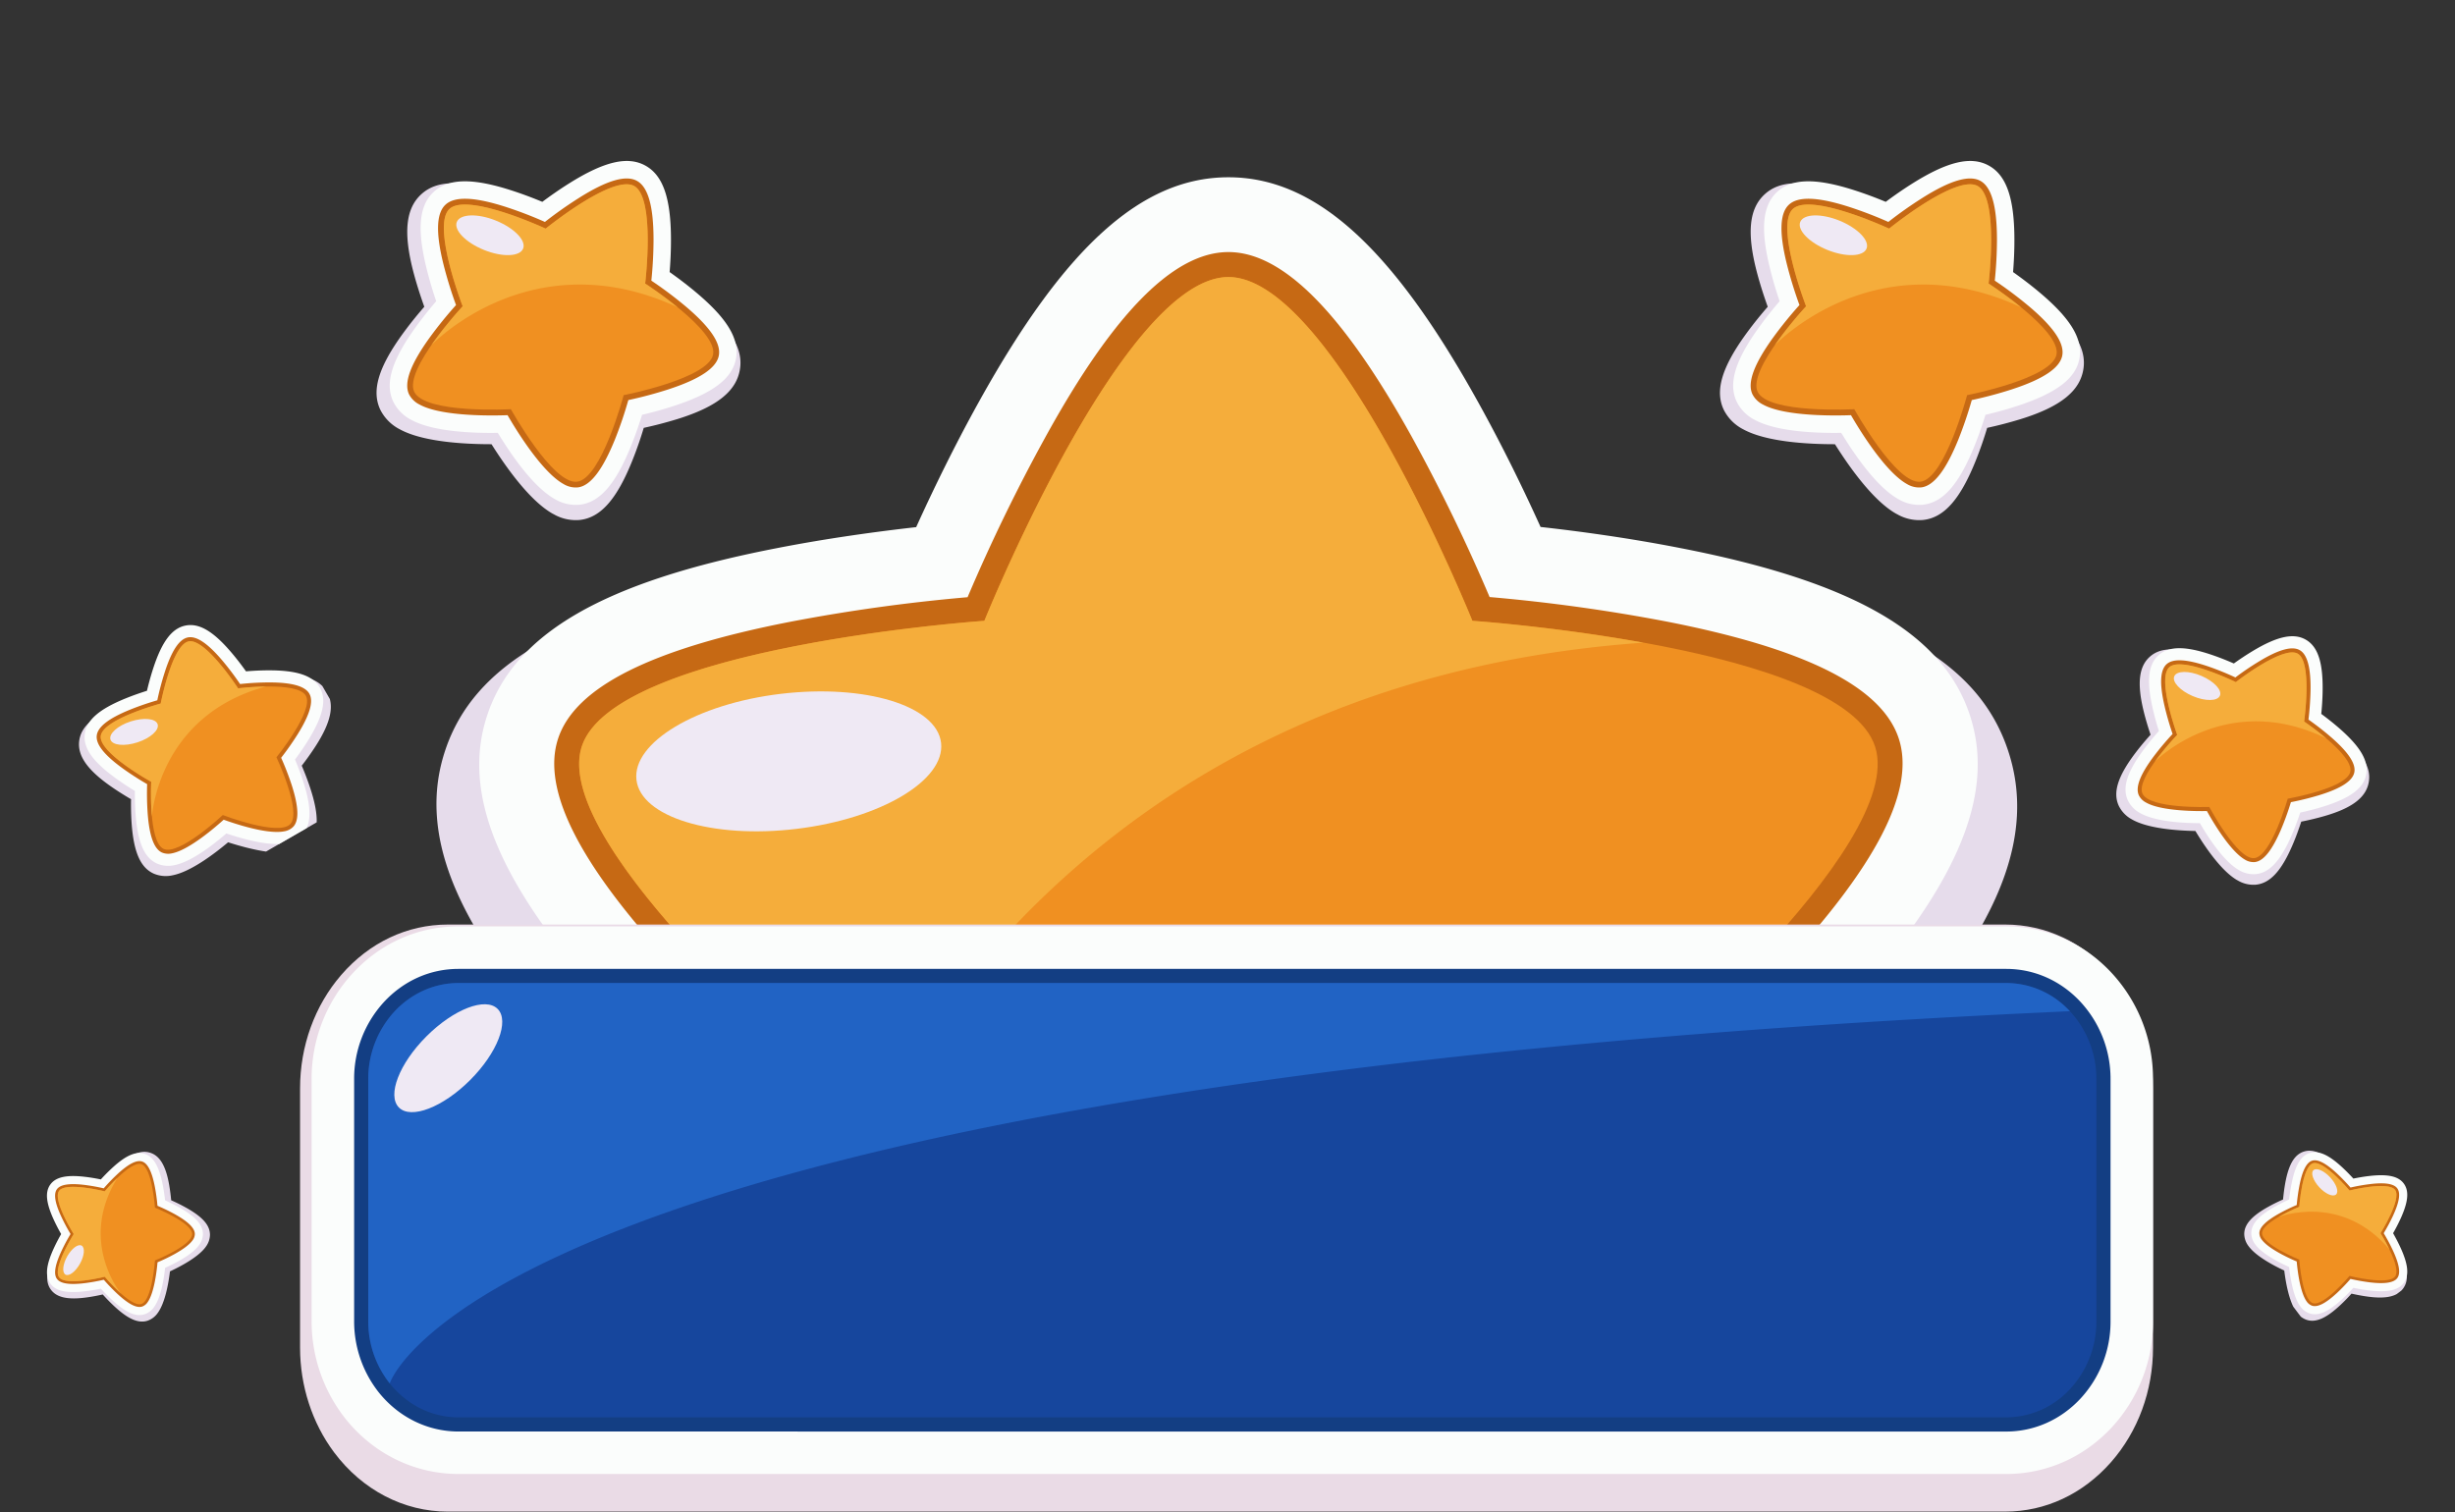<?xml version="1.0" encoding="UTF-8"?>
<svg data-bbox="34.447 118.055 1730.55 1112.037" xmlns="http://www.w3.org/2000/svg" viewBox="0 0 1800 1109" height="1109" width="1800" data-type="ugc">
    <rect x="0" y="0" width="1800" height="1109" fill="#333333" stroke="none"/>
    <g>
        <g clip-path="url(#e59f9ba2-b2ac-4334-8b26-761fbdb1c918)">
            <path fill="#E6DCEB" d="M1176.81 1230.03c-82.1 0-198.672-55.66-276.136-98.45-77.527 42.79-194.095 98.45-276.138 98.45a139.644 139.644 0 0 1-81.796-23.5c-54.51-38.15-71.339-114.09-54.696-246.237 5.012-39.699 12.066-77.049 18.129-105.124-22.089-19.417-50.612-45.636-78.826-74.885-94.17-97.703-121.58-168.692-100.79-230.406 20.789-61.714 85.26-100.733 220.761-126.272 40.651-7.668 79.754-12.739 109.453-15.954 12.375-26.219 475.429-26.219 487.809 0 29.69 3.215 68.74 8.286 109.39 15.954 135.5 25.539 197.37 64.496 218.16 126.272 20.79 61.775-4.02 132.703-98.01 230.221-28.21 29.249-56.73 55.653-78.82 74.885 6.19 28.26 13.11 65.61 18.06 105.124 16.71 132.142 0 208.082-54.63 246.232a139.799 139.799 0 0 1-81.92 23.5v.19z"/>
            <path fill="#FBFDFC" d="M1159.86 1186.49c-77.09 0-186.484-54.1-259.185-95.78-72.762 41.68-182.153 95.78-258.937 95.78a127.78 127.78 0 0 1-76.908-22.81c-51.107-37.11-66.946-111-51.292-239.563 4.64-38.587 11.323-74.947 16.953-102.465-20.727-18.551-47.456-44.399-73.938-72.844-88.54-94.797-119.167-163.932-99.429-223.976 19.737-60.044 84.765-98.012 211.914-122.747 38.175-7.482 74.804-12.368 102.708-15.521 11.571-25.539 27.596-58.87 46.467-92.757C781.199 180.459 837.441 130 900.675 130c63.234 0 119.475 50.459 182.405 163.684 18.93 33.949 34.95 67.279 46.46 92.756 27.91 3.092 64.6 8.039 102.71 15.521 127.21 24.735 192.61 62.765 212.16 122.809 19.55 60.045-11.13 129.179-99.36 223.976-26.49 28.445-53.28 53.984-74.25 72.844 5.69 27.518 12.37 63.879 17.01 102.465 15.6 128.565 0 202.455-51.35 239.555a127.687 127.687 0 0 1-76.85 22.82l.25.06z"/>
            <path fill="#C66914" d="M1159.86 1131.77c-80.06 0-220.763-81.38-259.186-104.57-38.485 23.07-179.183 104.57-258.937 104.57a74.303 74.303 0 0 1-44.61-12.37c-32.174-23.37-41.703-85.03-29.08-188.542a1276.368 1276.368 0 0 1 22.954-128.684 1295.074 1295.074 0 0 1-94.541-90.901c-71.278-76.184-99.615-131.714-87.303-169.497 12.313-37.782 67.998-65.918 170.707-85.892a1274.798 1274.798 0 0 1 129.562-17.933 1287.263 1287.263 0 0 1 57.108-117.491c50.365-91.519 94.356-135.609 134.14-135.609 39.784 0 83.714 44.09 134.446 135.486a1296.57 1296.57 0 0 1 57.05 117.491c43.47 3.752 86.71 9.737 129.56 17.933 102.4 19.973 158.15 48.109 170.46 85.892 12.31 37.783-16.27 93.436-87.36 169.62a1295.674 1295.674 0 0 1-94.3 90.592 1269.587 1269.587 0 0 1 23.02 128.684c12.37 103.511 3.03 165.171-29.08 188.541a74.288 74.288 0 0 1-44.61 12.68z"/>
            <path fill="#F09021" d="M900.671 203.154c77.279 0 178.869 252.112 178.869 252.112s271.32 18.551 295.26 92.199c23.95 73.649-184.63 247.969-184.63 247.969s66.08 263.616 3.53 309.186c-62.55 45.58-293.029-98.94-293.029-98.94s-230.476 144.27-293.029 98.94c-62.554-45.33 3.526-309.186 3.526-309.186S402.657 620.928 426.54 547.465c23.883-73.463 295.195-92.199 295.195-92.199S823.33 203.154 900.671 203.154z"/>
            <path fill="#F5AD3B" d="M900.671 203.154c77.279 0 178.879 252.112 178.879 252.112s48.57 3.339 106.42 12.8c6.18.989 18.99 3.216 18.99 3.216-507.541 35.927-621.016 479.797-621.016 479.797a1240.735 1240.735 0 0 1 27.224-155.645S402.657 620.928 426.54 547.465c23.883-73.463 295.195-92.199 295.195-92.199S823.33 203.154 900.671 203.154z"/>
            <path fill="#EFE9F4" d="M584.197 607.817c-61.873 7.483-114.464-8.657-117.558-35.989-3.094-27.332 44.053-55.654 105.802-63.013 61.749-7.358 114.465 8.658 117.559 35.99 3.093 27.332-44.054 55.53-105.803 63.012z"/>
        </g>
        <g clip-path="url(#2b4baa8f-eba5-4bc2-8899-d2cdb3310073)">
            <path fill="#EADBE6" d="M328.39 1108.53c-32.34 0-62.74-15.83-83.4-43.42-16.11-21.52-24.99-48.81-24.99-76.84v-190c0-31.2 10.71-60.77 30.15-83.27 20.63-23.86 48.42-37 78.24-37h1141.8c29.47 0 57 12.88 77.59 36.26 19.86 22.59 30.8 52.42 30.8 84v190c0 31.58-10.94 61.41-30.8 84-20.57 23.38-48.12 36.26-77.59 36.26l-1141.8.01z"/>
            <path fill="#FBFDFC" d="M336.19 1080.92c-32.14 0-62.35-14.76-82.88-40.5a115.224 115.224 0 0 1-24.84-71.67V791.51a114.18 114.18 0 0 1 30-77.65c20.47-22.26 48.08-34.52 77.72-34.52h1134.67c29.29 0 56.67 12 77.11 33.83a114.002 114.002 0 0 1 30.61 78.34v177.24c.17 29.06-10.77 57.09-30.58 78.35-20.44 21.81-47.82 33.82-77.11 33.82H336.19z"/>
            <path fill="#133E83" d="M336.19 1049.78c-22.61 0-43.95-10.49-58.54-28.78a84.007 84.007 0 0 1-18-52.25V791.51a83.075 83.075 0 0 1 21.7-56.51c14.53-15.79 34-24.48 54.84-24.48h1134.67c20.59 0 39.9 8.52 54.39 24a82.988 82.988 0 0 1 22.19 57.05v177.18a82.98 82.98 0 0 1-22.19 57.05c-14.49 15.46-33.81 24-54.39 24l-1134.67-.02z"/>
            <path fill="#16469D" d="M1470.86 1039.4H336.19c-20.2 0-38.28-9.66-50.42-24.88A73.218 73.218 0 0 1 270 968.75V791.51A72.933 72.933 0 0 1 289 742c12-13 28.73-21.13 47.21-21.13h1134.65a63.95 63.95 0 0 1 25.56 5.467 63.987 63.987 0 0 1 21.25 15.233 72.829 72.829 0 0 1 19.39 50v177.18a72.886 72.886 0 0 1-19.39 50 64.066 64.066 0 0 1-21.25 15.21 64.131 64.131 0 0 1-25.56 5.44z"/>
            <path fill="#2163C4" d="M285.77 1014.52A73.218 73.218 0 0 1 270 968.75V791.51A72.933 72.933 0 0 1 289 742c12-13 28.73-21.13 47.21-21.13h1134.65a63.538 63.538 0 0 1 43.09 17c1.28 1.17 3.72 3.68 3.72 3.68-1164.77 52.78-1231.9 272.97-1231.9 272.97z"/>
            <path fill="#EFE9F4" d="M344.702 792.045c19.975-19.975 28.995-43.342 20.145-52.192-8.849-8.849-32.216.171-52.191 20.146-19.976 19.975-28.995 43.342-20.146 52.192 8.85 8.849 32.217-.171 52.192-20.146z"/>
        </g>
        <g clip-path="url(#c131d19e-2033-4d3f-98b7-44de66b977e8)">
            <path fill="#E6DCEB" d="M214.109 624.712c-13.022 2.553-33.241-2.654-46.859-7.035-10.964 9.201-27.721 21.658-40.733 24.209a22.56 22.56 0 0 1-13.704-1.185c-9.833-4.36-14.865-15.887-16.337-37.375-.44-6.456-.484-12.602-.395-17.246-4.108-2.395-9.448-5.668-14.832-9.433-17.976-12.576-24.532-22.989-23.155-33.429 1.377-10.44 10.388-18.637 31.084-26.904 6.209-2.481 12.253-4.501 16.863-5.935 1.147-4.546 74.588-18.946 77.367-15.17 4.81-.413 11.16-.823 17.846-.87 22.285-.161 33.311 4.097 38.53 13.254 5.219 9.157 3.491 21.184-8.381 39.582a207.641 207.641 0 0 1-10.171 14.335 195.373 195.373 0 0 1 6.136 16.121c6.761 20.451 6.475 33.021-1.003 40.775a22.6 22.6 0 0 1-12.262 6.276l.006.03z"/>
            <path fill="#FBFDFC" d="M210.066 618.33c-12.227 2.398-31.26-2.787-44.087-7.14-10.244 8.877-25.91 20.865-38.088 23.253a20.648 20.648 0 0 1-12.908-1.229c-9.26-4.299-14.071-15.533-15.589-36.421-.465-6.268-.536-12.246-.5-16.788-3.864-2.299-8.907-5.57-13.993-9.261-16.992-12.29-24-22.308-22.738-32.451 1.262-10.142 10.394-18.19 29.79-26.069 5.822-2.375 11.479-4.289 15.807-5.657 1.04-4.413 2.545-10.2 4.484-16.165 6.462-19.946 13.813-29.703 23.842-31.669 10.029-1.966 20.519 4.292 34.022 20.303 4.059 4.799 7.638 9.59 10.256 13.275 4.522-.377 10.495-.733 16.772-.731 20.946-.031 32.502 3.97 37.471 12.891 4.969 8.921 2.253 20.846-8.791 38.633a194.041 194.041 0 0 1-9.509 13.869c1.759 4.19 3.95 9.752 5.887 15.731 6.473 19.917 6.299 32.129-.691 39.613a20.635 20.635 0 0 1-11.478 6.011l.041.002z"/>
            <path fill="#C66914" d="M208.363 609.646c-12.698 2.49-37.546-6.049-44.361-8.534-5.386 4.857-25.165 22.166-37.815 24.646a12 12 0 0 1-7.46-.575c-5.83-2.709-9.259-12.196-10.478-29.016a206.39 206.39 0 0 1-.364-21.135 209.398 209.398 0 0 1-17.823-11.485c-13.675-9.874-19.897-17.804-19.12-24.183.777-6.379 8.733-12.576 24.402-18.939a205.844 205.844 0 0 1 19.99-6.875 208.204 208.204 0 0 1 5.402-20.421c5.14-16.09 10.746-24.455 17.056-25.692 6.309-1.237 14.649 4.394 25.539 17.32a210.006 210.006 0 0 1 12.704 16.871 205.264 205.264 0 0 1 21.106-1.184c16.863-.014 26.58 2.717 29.708 8.33 3.129 5.613.327 15.334-8.578 29.634a209.47 209.47 0 0 1-12.136 17.309 205.86 205.86 0 0 1 7.654 19.705c5.184 16.043 5.62 26.117 1.255 30.825a12.008 12.008 0 0 1-6.681 3.399z"/>
            <path fill="#F09021" d="M138.362 470.342c12.256-2.403 36.214 34.445 36.214 34.445s43.608-5.493 49.697 5.45c6.09 10.943-21.567 45.092-21.567 45.092s18.683 39.779 10.18 48.956c-8.503 9.178-49.553-6.588-49.553-6.588s-32.065 30.061-43.397 24.813c-11.331-5.247-9.061-49.175-9.061-49.175s-38.5-21.208-36.998-33.609c1.502-12.401 43.95-23.812 43.95-23.812s8.268-43.167 20.535-45.572z"/>
            <path fill="#F5AD3B" d="M138.362 470.342c12.256-2.403 36.214 34.445 36.214 34.445s7.807-.98 17.277-1.278c1.012-.035 3.113-.08 3.113-.08-79.38 21.485-83.566 95.452-83.566 95.452a200.734 200.734 0 0 1-.525-25.546s-38.5-21.208-36.998-33.609c1.502-12.401 43.95-23.812 43.95-23.812s8.268-43.167 20.535-45.572z"/>
            <path fill="#EFE9F4" d="M100.759 544.401c-9.58 3.112-18.424 2.186-19.765-2.055-1.34-4.242 5.255-10.202 14.82-13.29 9.565-3.088 18.424-2.186 19.765 2.055 1.341 4.242-5.259 10.182-14.82 13.29z"/>
        </g>
        <g clip-path="url(#23b36c76-bba0-47f9-a1cc-e9db55207ca4)">
            <path fill="#E6DCEB" d="M1640.35 645.492c-11.49-6.635-23.31-23.85-30.69-36.102-14.31-.273-35.13-1.898-46.61-8.528a22.624 22.624 0 0 1-9.55-9.901c-4.54-9.749-.76-21.743 12.26-38.905 3.91-5.155 7.92-9.816 11.03-13.258-1.52-4.504-3.39-10.481-4.97-16.857-5.28-21.294-3.38-33.451 4.52-40.413 7.9-6.963 20.08-7.218 41.11.155 6.31 2.211 12.19 4.661 16.61 6.611 3.85-2.672 68.66 34.748 68.28 39.42 3.89 2.85 8.95 6.715 14.02 11.074 16.9 14.527 22.41 24.983 20.32 35.315-2.08 10.331-11.29 18.259-32.33 24.322a207.353 207.353 0 0 1-17.09 4.117 196.347 196.347 0 0 1-5.97 16.183c-8.35 19.857-16.82 29.141-27.56 30.07a22.59 22.59 0 0 1-13.36-3.329l-.02.026z"/>
            <path fill="#FBFDFC" d="M1641.5 638.025c-10.79-6.23-21.73-22.648-28.53-34.36-13.56-.043-33.24-1.305-43.99-7.51a20.654 20.654 0 0 1-8.92-9.41c-4.15-9.327-.4-20.956 12.19-37.695 3.77-5.029 7.64-9.581 10.66-12.98-1.4-4.273-3.05-10.053-4.46-16.177-4.73-20.431-3.43-32.588 4.19-39.403 7.62-6.814 19.79-6.876 39.59-.065 5.95 2.037 11.47 4.313 15.63 6.126 3.68-2.642 8.62-6.014 14-9.235 17.98-10.784 29.94-13.306 38.79-8.196 8.85 5.11 12.64 16.722 12.29 37.663-.09 6.285-.54 12.248-.99 16.746 3.65 2.688 8.39 6.346 13.12 10.474 15.8 13.744 21.88 24.355 19.76 34.344-2.11 9.989-12 17.191-32.01 23.337a194.504 194.504 0 0 1-16.29 4.202c-1.43 4.314-3.43 9.946-5.9 15.725-8.21 19.265-16.37 28.354-26.56 29.4-4.41.374-8.83-.683-12.6-3.014l.03.028z"/>
            <path fill="#C66914" d="M1645.92 630.361c-11.2-6.47-24.32-29.237-27.82-35.59-7.25.121-33.53.165-44.7-6.28a11.983 11.983 0 0 1-5.24-5.337c-2.61-5.874 1.04-15.278 11.17-28.755a206.958 206.958 0 0 1 13.62-16.167 211.715 211.715 0 0 1-5.88-20.371c-3.82-16.429-3.29-26.496 1.48-30.793 4.78-4.296 14.85-3.736 30.84 1.766 6.66 2.316 13.2 4.972 19.59 7.959 5.63-4.24 11.46-8.192 17.49-11.84 14.45-8.747 24.17-11.367 29.74-8.152 5.57 3.215 8.15 12.94 7.87 29.84-.16 7.042-.66 14.073-1.52 21.064a204.534 204.534 0 0 1 16.68 12.982c12.72 11.072 18.25 19.518 16.92 25.804-1.33 6.286-9.83 11.771-25.94 16.695a210.012 210.012 0 0 1-20.53 5.067 206.114 206.114 0 0 1-7.18 19.882c-6.64 15.498-12.93 23.377-19.32 24.055-2.55.182-5.1-.459-7.27-1.829z"/>
            <path fill="#F09021" d="M1684.73 479.364c10.82 6.245 4.65 49.763 4.65 49.763s36.48 24.523 33.88 36.773c-2.61 12.249-45.9 19.807-45.9 19.807s-12.06 42.259-24.5 43.587c-12.44 1.327-33.02-37.537-33.02-37.537s-43.92 1.58-49.01-9.823c-5.09-11.403 25.49-43.017 25.49-43.017s-15.07-41.289-5.79-49.647c9.28-8.359 48.77 10.942 48.77 10.942s34.61-27.098 45.43-20.848z"/>
            <path fill="#F5AD3B" d="M1684.73 479.364c10.82 6.245 4.65 49.763 4.65 49.763s6.53 4.393 13.87 10.393c.78.639 2.39 1.985 2.39 1.985-73.94-35.983-125.71 17.01-125.71 17.01a201.064 201.064 0 0 1 16.39-19.598s-15.07-41.289-5.79-49.647c9.28-8.359 48.77 10.942 48.77 10.942s34.61-27.098 45.43-20.848z"/>
            <path fill="#EFE9F4" d="M1607.71 510.462c-9.26-3.952-15.32-10.462-13.54-14.54 1.78-4.078 10.67-4.234 19.9-.275 9.24 3.96 15.33 10.463 13.55 14.541-1.78 4.078-10.66 4.217-19.91.274z"/>
        </g>
        <g clip-path="url(#5bdf3b7b-1d0a-4e41-be95-b66acf15b3fa)">
            <path fill="#E6DCEB" d="M1390.6 376.927c-16.74-9.243-34.24-33.718-45.21-51.167-20.63.002-50.66-1.768-67.39-11.004a32.459 32.459 0 0 1-14.02-14.001c-6.82-13.919-1.7-31.303 16.58-56.386 5.49-7.533 11.14-14.358 15.54-19.402-2.32-6.448-5.18-15.007-7.64-24.149-8.19-30.531-5.78-48.097 5.41-58.346 11.18-10.248 28.72-10.95 59.22-.906 9.16 3.012 17.7 6.38 24.12 9.067 5.47-3.955 99.87 48.172 99.44 54.913 5.7 3.999 13.08 9.428 20.51 15.569 24.75 20.463 32.97 35.374 30.25 50.316-2.72 14.941-15.77 26.617-45.91 35.929a300.58 300.58 0 0 1-24.51 6.402 281.05 281.05 0 0 1-8.15 23.477c-11.48 28.836-23.44 42.446-38.88 44.078a32.547 32.547 0 0 1-19.34-4.428l-.02.038z"/>
            <path fill="#FBFDFC" d="M1392.04 366.138c-15.71-8.679-31.92-32.03-42.05-48.716-19.53.311-47.92-.966-63.58-9.61a29.732 29.732 0 0 1-13.1-13.312c-6.24-13.322-1.15-30.178 16.52-54.64 5.29-7.349 10.75-14.014 15-18.993-2.14-6.118-4.68-14.399-6.87-23.183-7.37-29.304-5.83-46.854 4.96-56.88 10.78-10.026 28.32-10.451 57.03-1.183 8.62 2.771 16.64 5.898 22.68 8.396 5.24-3.907 12.26-8.902 19.92-13.69 25.61-16.031 42.76-19.993 55.65-12.874 12.89 7.118 18.68 23.742 18.75 53.922.04 9.056-.45 17.659-.97 24.151 5.34 3.772 12.26 8.912 19.19 14.728 23.15 19.366 32.19 34.486 29.42 48.935-2.78 14.449-16.82 25.097-45.49 34.501-8.6 2.822-16.94 5.015-23.34 6.501-1.94 6.254-4.67 14.424-8.07 22.817-11.3 27.979-22.81 41.298-37.45 43.085-6.35.66-12.75-.741-18.24-3.996l.04.041z"/>
            <path fill="#C66914" d="M1398.21 354.975c-16.33-9.013-35.84-41.451-41.07-50.507-10.44.373-48.3 1.16-64.56-7.818a17.232 17.232 0 0 1-7.7-7.545c-3.93-8.39 1.07-22.039 15.3-41.733a299.362 299.362 0 0 1 19.18-23.666c-3.5-9.569-6.52-19.31-9.04-29.185-5.95-23.564-5.47-38.081 1.3-44.402 6.76-6.321 21.28-5.792 44.47 1.696 9.66 3.153 19.15 6.8 28.44 10.927a300.446 300.446 0 0 1 24.87-17.538c20.58-12.999 34.51-17.04 42.62-12.562 8.11 4.479 12.1 18.418 12.15 42.772-.02 10.15-.56 20.292-1.6 30.389a295.362 295.362 0 0 1 24.39 18.242c18.63 15.602 26.82 27.617 25.08 36.71-1.75 9.093-13.84 17.228-36.92 24.765a302.207 302.207 0 0 1-29.42 7.865 298.774 298.774 0 0 1-9.81 28.84c-9.13 22.509-17.98 34.033-27.16 35.186-3.68.333-7.37-.521-10.52-2.436z"/>
            <path fill="#F09021" d="M1449.96 136.376c15.76 8.699 8.07 71.562 8.07 71.562s53.22 34.326 49.81 52.045c-3.41 17.719-65.57 29.798-65.57 29.798s-16.22 61.212-34.11 63.466c-17.88 2.255-48.59-53.169-48.59-53.169s-63.24 3.484-70.88-12.804c-7.65-16.288 35.54-62.672 35.54-62.672s-22.85-59.069-9.71-71.366c13.14-12.297 70.57 14.423 70.57 14.423s49.1-39.99 64.87-31.283z"/>
            <path fill="#F5AD3B" d="M1449.96 136.376c15.76 8.699 8.07 71.562 8.07 71.562s9.53 6.149 20.26 14.591c1.15.899 3.51 2.795 3.51 2.795-107.52-49.806-180.65 27.962-180.65 27.962a288.906 288.906 0 0 1 23.08-28.684s-22.85-59.069-9.71-71.366c13.14-12.297 70.57 14.423 70.57 14.423s49.1-39.99 64.87-31.283z"/>
            <path fill="#EFE9F4" d="M1339.86 183.294c-13.45-5.439-22.36-14.651-19.91-20.575 2.45-5.923 15.25-6.393 28.67-.943 13.41 5.45 22.36 14.651 19.91 20.575-2.45 5.924-15.24 6.368-28.67.943z"/>
        </g>
        <g clip-path="url(#86a98b39-405e-4c59-994b-c32361d200a4)">
            <path fill="#E6DCEB" d="M405.597 376.927c-16.739-9.243-34.234-33.718-45.207-51.167-20.625.002-50.658-1.768-67.384-11.004a32.506 32.506 0 0 1-14.029-14.001c-6.815-13.919-1.693-31.303 16.584-56.386 5.493-7.533 11.138-14.358 15.537-19.402-2.316-6.448-5.178-15.007-7.636-24.149-8.193-30.531-5.785-48.097 5.404-58.346 11.19-10.248 28.728-10.95 59.229-.906 9.151 3.012 17.694 6.38 24.111 9.067 5.476-3.955 99.878 48.172 99.448 54.913 5.692 3.999 13.081 9.428 20.504 15.569 24.748 20.463 32.974 35.374 30.254 50.316-2.72 14.941-15.767 26.617-45.911 35.929a300.31 300.31 0 0 1-24.505 6.402 281.407 281.407 0 0 1-8.158 23.477c-11.478 28.836-23.437 42.446-38.873 44.078a32.567 32.567 0 0 1-19.347-4.428l-.021.038z"/>
            <path fill="#FBFDFC" d="M407.044 366.138c-15.717-8.679-31.924-32.03-42.051-48.716-19.528.311-47.924-.966-63.578-9.61a29.761 29.761 0 0 1-13.109-13.312c-6.24-13.322-1.145-30.178 16.526-54.64 5.293-7.349 10.75-14.014 14.998-18.993-2.136-6.118-4.674-14.399-6.869-23.183-7.373-29.304-5.83-46.854 4.957-56.88 10.787-10.026 28.321-10.451 57.028-1.183 8.626 2.771 16.643 5.898 22.687 8.396 5.236-3.907 12.257-8.902 19.921-13.69 25.608-16.031 42.758-19.993 55.649-12.874 12.891 7.118 18.674 23.742 18.749 53.922.036 9.056-.451 17.659-.975 24.151 5.341 3.772 12.264 8.912 19.191 14.728 23.148 19.366 32.198 34.486 29.42 48.935-2.777 14.449-16.82 25.097-45.485 34.501-8.603 2.822-16.941 5.015-23.341 6.501-1.939 6.254-4.673 14.424-8.073 22.817-11.302 27.979-22.804 41.298-37.452 43.085A29.742 29.742 0 0 1 407 366.097l.044.041z"/>
            <path fill="#C66914" d="M413.207 354.975c-16.322-9.013-35.84-41.451-41.061-50.507-10.444.373-48.308 1.16-64.567-7.818a17.297 17.297 0 0 1-7.702-7.545c-3.926-8.39 1.075-22.039 15.308-41.733a297.502 297.502 0 0 1 19.174-23.666 301.843 301.843 0 0 1-9.035-29.185c-5.95-23.564-5.473-38.081 1.293-44.402 6.766-6.321 21.288-5.792 44.476 1.696a296.646 296.646 0 0 1 28.434 10.927 299.87 299.87 0 0 1 24.876-17.538c20.576-12.999 34.51-17.04 42.621-12.562 8.111 4.479 12.101 18.418 12.15 42.772a303.011 303.011 0 0 1-1.604 30.389 295.915 295.915 0 0 1 24.393 18.242c18.627 15.602 26.823 27.617 25.077 36.71-1.745 9.093-13.842 17.228-36.916 24.765a301.961 301.961 0 0 1-29.427 7.865 296.558 296.558 0 0 1-9.802 28.84c-9.137 22.509-17.986 34.033-27.165 35.186a17.287 17.287 0 0 1-10.523-2.436z"/>
            <path fill="#F09021" d="M464.963 136.376c15.754 8.699 8.07 71.562 8.07 71.562s53.222 34.326 49.808 52.045c-3.414 17.719-65.57 29.798-65.57 29.798s-16.22 61.212-34.106 63.466c-17.886 2.255-48.595-53.169-48.595-53.169s-63.237 3.484-70.884-12.804c-7.647-16.288 35.545-62.672 35.545-62.672s-22.854-59.069-9.71-71.366c13.143-12.297 70.566 14.423 70.566 14.423s49.108-39.99 64.876-31.283z"/>
            <path fill="#F5AD3B" d="M464.963 136.376c15.754 8.699 8.07 71.562 8.07 71.562s9.525 6.149 20.254 14.591c1.15.899 3.51 2.795 3.51 2.795-107.518-49.806-180.648 27.962-180.648 27.962a289.212 289.212 0 0 1 23.082-28.684s-22.854-59.069-9.71-71.366c13.143-12.297 70.566 14.423 70.566 14.423s49.108-39.99 64.876-31.283z"/>
            <path fill="#EFE9F4" d="M354.864 183.294c-13.457-5.439-22.361-14.651-19.913-20.575 2.448-5.923 15.25-6.393 28.667-.943 13.418 5.45 22.361 14.651 19.913 20.575-2.448 5.924-15.236 6.368-28.667.943z"/>
        </g>
        <g clip-path="url(#96451bca-7f5a-4d93-afd4-2fa39d5a4c33)">
            <path fill="#E6DCEB" d="M150.813 914.434c-5.221 7.186-17.507 13.847-26.18 17.905-1.182 9.507-3.721 23.25-8.938 30.431a15.102 15.102 0 0 1-7.259 5.663c-6.807 2.344-14.527-1.015-25.04-10.879a135.706 135.706 0 0 1-8.053-8.275c-3.105.698-7.215 1.526-11.57 2.134-14.544 2.026-22.504-.092-26.586-5.838-4.082-5.746-3.4-13.871 2.98-27.354 1.913-4.046 3.956-7.791 5.563-10.595-1.51-2.751 27.935-43.278 31.018-42.692 2.17-2.395 5.096-5.489 8.352-8.559 10.853-10.234 18.199-13.171 24.93-11.06 6.732 2.111 11.365 8.795 13.929 23.225.767 4.33 1.266 8.506 1.545 11.663a130.83 130.83 0 0 1 10.355 5.107c12.634 6.946 18.222 13.239 18.089 20.448a15.13 15.13 0 0 1-3.152 8.665l.017.011z"/>
            <path fill="#FBFDFC" d="M145.923 913.149c-4.902 6.747-16.596 12.878-24.869 16.589-.977 9.02-3.194 22.036-8.077 28.757a13.83 13.83 0 0 1-6.888 5.279c-6.5 2.112-13.977-1.203-24.24-10.753-3.084-2.861-5.843-5.759-7.895-8.002-2.942.633-6.905 1.328-11.08 1.836-13.932 1.718-21.933 0-25.936-5.548s-3.193-13.654 2.726-26.356c1.772-3.817 3.673-7.334 5.172-9.977-1.501-2.637-3.4-6.16-5.168-9.968-5.921-12.724-6.764-20.857-2.743-26.391 4.021-5.534 12.016-7.246 25.932-5.55 4.177.503 8.115 1.221 11.078 1.835 2.045-2.245 4.81-5.142 7.89-8.001 10.255-9.56 17.743-12.864 24.245-10.755 6.501 2.109 10.604 9.193 13.295 22.946.807 4.128 1.34 8.097 1.658 11.133 2.771 1.253 6.38 2.981 10.054 5.03 12.25 6.815 17.729 12.881 17.713 19.736a13.817 13.817 0 0 1-2.888 8.177l.021-.017z"/>
            <path fill="#C66914" d="M141.129 909.667c-5.091 7.007-21.163 14.143-25.637 16.031-.428 4.835-2.237 22.335-7.308 29.315a8.037 8.037 0 0 1-3.92 3.117c-4.093 1.329-10.097-1.76-18.36-9.451a138.228 138.228 0 0 1-9.809-10.196 140.122 140.122 0 0 1-13.972 2.491c-11.203 1.391-17.868.338-20.394-3.143-2.526-3.482-1.448-10.145 3.333-20.405a137.703 137.703 0 0 1 6.668-12.48 139.436 139.436 0 0 1-6.657-12.474c-4.812-10.23-5.876-16.885-3.346-20.367 2.53-3.482 9.184-4.522 20.414-3.147 4.677.593 9.322 1.422 13.916 2.482a137.664 137.664 0 0 1 9.809-10.198c8.26-7.691 14.269-10.78 18.36-9.454 4.092 1.326 7.148 7.369 9.299 18.438a140.112 140.112 0 0 1 1.937 14.016 137.746 137.746 0 0 1 12.732 6.173c9.852 5.503 14.657 10.243 14.662 14.541a8.035 8.035 0 0 1-1.727 4.711z"/>
            <path fill="#F09021" d="M43.331 873.269c4.914-6.763 33.452.385 33.452.385s18.876-22.565 26.848-19.975c7.972 2.59 9.975 31.935 9.975 31.935s27.286 10.989 27.299 19.363c.014 8.375-27.297 19.351-27.297 19.351s-2.022 29.35-9.968 31.941c-7.947 2.591-26.852-19.98-26.852-19.98s-28.54 7.146-33.454.382c-4.915-6.764 10.697-31.701 10.697-31.701s-15.618-24.932-10.7-31.701z"/>
            <path fill="#F5AD3B" d="M43.331 873.269c4.914-6.763 33.452.385 33.452.385s3.38-4.038 7.888-8.499c.48-.479 1.489-1.458 1.489-1.458-29.127 46.706 2.527 84.877 2.527 84.877a134.277 134.277 0 0 1-11.899-12.285s-28.54 7.146-33.454.382c-4.915-6.764 10.697-31.701 10.697-31.701s-15.618-24.932-10.7-31.701z"/>
            <path fill="#EFE9F4" d="M58.642 926.713c-3.279 5.891-8.036 9.467-10.626 7.999-2.59-1.468-2.073-7.396 1.21-13.269 3.281-5.872 8.036-9.467 10.626-7.999 2.59 1.469 2.062 7.389-1.21 13.269z"/>
        </g>
        <g clip-path="url(#e0b9d402-4497-4ac0-b580-502856cf88ba)">
            <path fill="#E6DCEB" d="M1683.74 962.16c-5.22-7.185-7.76-20.928-8.93-30.431-8.68-4.062-20.97-10.723-26.18-17.904a15.048 15.048 0 0 1-3.15-8.654c-.12-7.198 5.46-13.502 18.09-20.453 3.79-2.087 7.51-3.846 10.36-5.102.29-3.168.77-7.333 1.54-11.663 2.57-14.458 7.04-21.373 13.77-23.48 6.72-2.107 14.24 1.053 25.09 11.287 3.26 3.07 6.19 6.17 8.36 8.564 3.08-.585 32.53 39.942 31.02 42.693 1.61 2.804 3.64 6.543 5.56 10.589 6.38 13.484 6.9 21.377 2.81 27.127s-11.87 8.091-26.39 6.07c-4.36-.608-8.48-1.425-11.57-2.134a129.32 129.32 0 0 1-8.06 8.269c-10.51 9.87-18.22 13.239-25.03 10.885a15.094 15.094 0 0 1-7.27-5.674l-.02.011z"/>
            <path fill="#FBFDFC" d="M1686.48 957.907c-4.9-6.747-7.12-19.764-8.09-28.778-8.28-3.717-19.98-9.848-24.86-16.568a13.799 13.799 0 0 1-2.89-8.183c0-6.833 5.46-12.921 17.72-19.73 3.67-2.049 7.28-3.778 10.05-5.036.3-2.994.87-6.978 1.67-11.105 2.68-13.781 6.78-20.86 13.3-22.953 6.51-2.092 13.97 1.183 24.22 10.738 3.08 2.865 5.84 5.76 7.89 8.001 2.97-.612 6.91-1.33 11.08-1.835 13.93-1.699 21.92.013 25.94 5.548 4.02 5.534 3.18 13.667-2.73 26.377-1.77 3.817-3.67 7.34-5.17 9.969 1.5 2.639 3.4 6.164 5.17 9.976 5.93 12.707 6.75 20.851 2.74 26.382-4.02 5.531-12.02 7.244-25.93 5.553-4.18-.507-8.12-1.227-11.1-1.863-2.05 2.249-4.81 5.147-7.89 8.008-10.27 9.544-17.73 12.881-24.25 10.747a13.807 13.807 0 0 1-6.88-5.274l.01.026z"/>
            <path fill="#C66914" d="M1691.27 954.425c-5.09-7.007-6.91-24.498-7.32-29.337-4.47-1.9-20.55-9.029-25.63-16.009a8.027 8.027 0 0 1-1.75-4.691c0-4.303 4.79-9.059 14.66-14.541a139.78 139.78 0 0 1 12.73-6.178c.41-4.716 1.06-9.408 1.95-14.058 2.14-11.085 5.2-17.098 9.29-18.424 4.09-1.326 10.1 1.757 18.38 9.475 3.44 3.229 6.71 6.633 9.81 10.199 4.59-1.061 9.24-1.888 13.92-2.478 11.21-1.414 17.87-.369 20.4 3.113 2.53 3.481 1.46 10.131-3.31 20.387a140.225 140.225 0 0 1-6.67 12.467 134.68 134.68 0 0 1 6.67 12.481c4.76 10.232 5.85 16.901 3.32 20.383-2.53 3.481-9.22 4.52-20.41 3.146-4.68-.595-9.33-1.426-13.93-2.489a137.567 137.567 0 0 1-9.8 10.201c-8.28 7.669-14.27 10.774-18.36 9.451-1.62-.585-3-1.67-3.95-3.098z"/>
            <path fill="#F09021" d="M1756.11 872.66c4.91 6.763-10.71 31.695-10.71 31.695s15.63 24.925 10.7 31.707c-4.92 6.781-33.45-.382-33.45-.382s-18.88 22.555-26.85 19.98c-7.97-2.575-9.97-31.941-9.97-31.941s-27.29-10.993-27.3-19.351c0-8.359 27.3-19.363 27.3-19.363s2.03-29.351 9.98-31.935c7.95-2.584 26.84 19.969 26.84 19.969s28.54-7.148 33.46-.379z"/>
            <path fill="#F5AD3B" d="M1756.11 872.66c4.91 6.763-10.71 31.695-10.71 31.695s2.8 4.463 5.65 10.128c.31.605.93 1.867.93 1.867-35.42-42.134-81.51-23.825-81.51-23.825 4.96-2.83 10.09-5.342 15.36-7.52 0 0 2.03-29.351 9.98-31.935 7.95-2.584 26.84 19.969 26.84 19.969s28.54-7.148 33.46-.379z"/>
            <path fill="#EFE9F4" d="M1700.55 870.707c-4.59-4.939-6.52-10.568-4.33-12.578 2.2-2.01 7.68.315 12.25 5.251s6.52 10.569 4.32 12.578c-2.19 2.01-7.66-.322-12.24-5.251z"/>
        </g>
        <defs fill="none">
            <clipPath id="e59f9ba2-b2ac-4334-8b26-761fbdb1c918">
                <path transform="translate(320 130)" fill="#ffffff" d="M1159 0v832H0V0h1159z"/>
            </clipPath>
            <clipPath id="2b4baa8f-eba5-4bc2-8899-d2cdb3310073">
                <path transform="translate(220 678)" fill="#ffffff" d="M1358.58 0v430.53H0V0h1358.58z"/>
            </clipPath>
            <clipPath id="c131d19e-2033-4d3f-98b7-44de66b977e8">
                <path transform="rotate(-30 976.31 206.748)" fill="#ffffff" d="M187.32 0v177.89H0V0h187.32z"/>
            </clipPath>
            <clipPath id="23b36c76-bba0-47f9-a1cc-e9db55207ca4">
                <path transform="rotate(30 16.858 3214.223)" fill="#ffffff" d="M187.32 0v177.89H0V0h187.32z"/>
            </clipPath>
            <clipPath id="5bdf3b7b-1d0a-4e41-be95-b66acf15b3fa">
                <path transform="rotate(10 452.106 7210.68)" fill="#ffffff" d="M345.567 0v347.189H0V0h345.567z"/>
            </clipPath>
            <clipPath id="86a98b39-405e-4c59-994b-c32361d200a4">
                <path transform="rotate(10 125.199 1442.405)" fill="#ffffff" d="M397.814 0v394.57H0V0h397.814z"/>
            </clipPath>
            <clipPath id="96451bca-7f5a-4d93-afd4-2fa39d5a4c33">
                <path transform="rotate(-54 902.247 459.718)" fill="#ffffff" d="M125.381 0v119.069H0V0h125.381z"/>
            </clipPath>
            <clipPath id="e0b9d402-4497-4ac0-b580-502856cf88ba">
                <path transform="rotate(53 42.72 2137.495)" fill="#ffffff" d="M125.381 0v119.069H0V0h125.381z"/>
            </clipPath>
        </defs>
    </g>
</svg>
